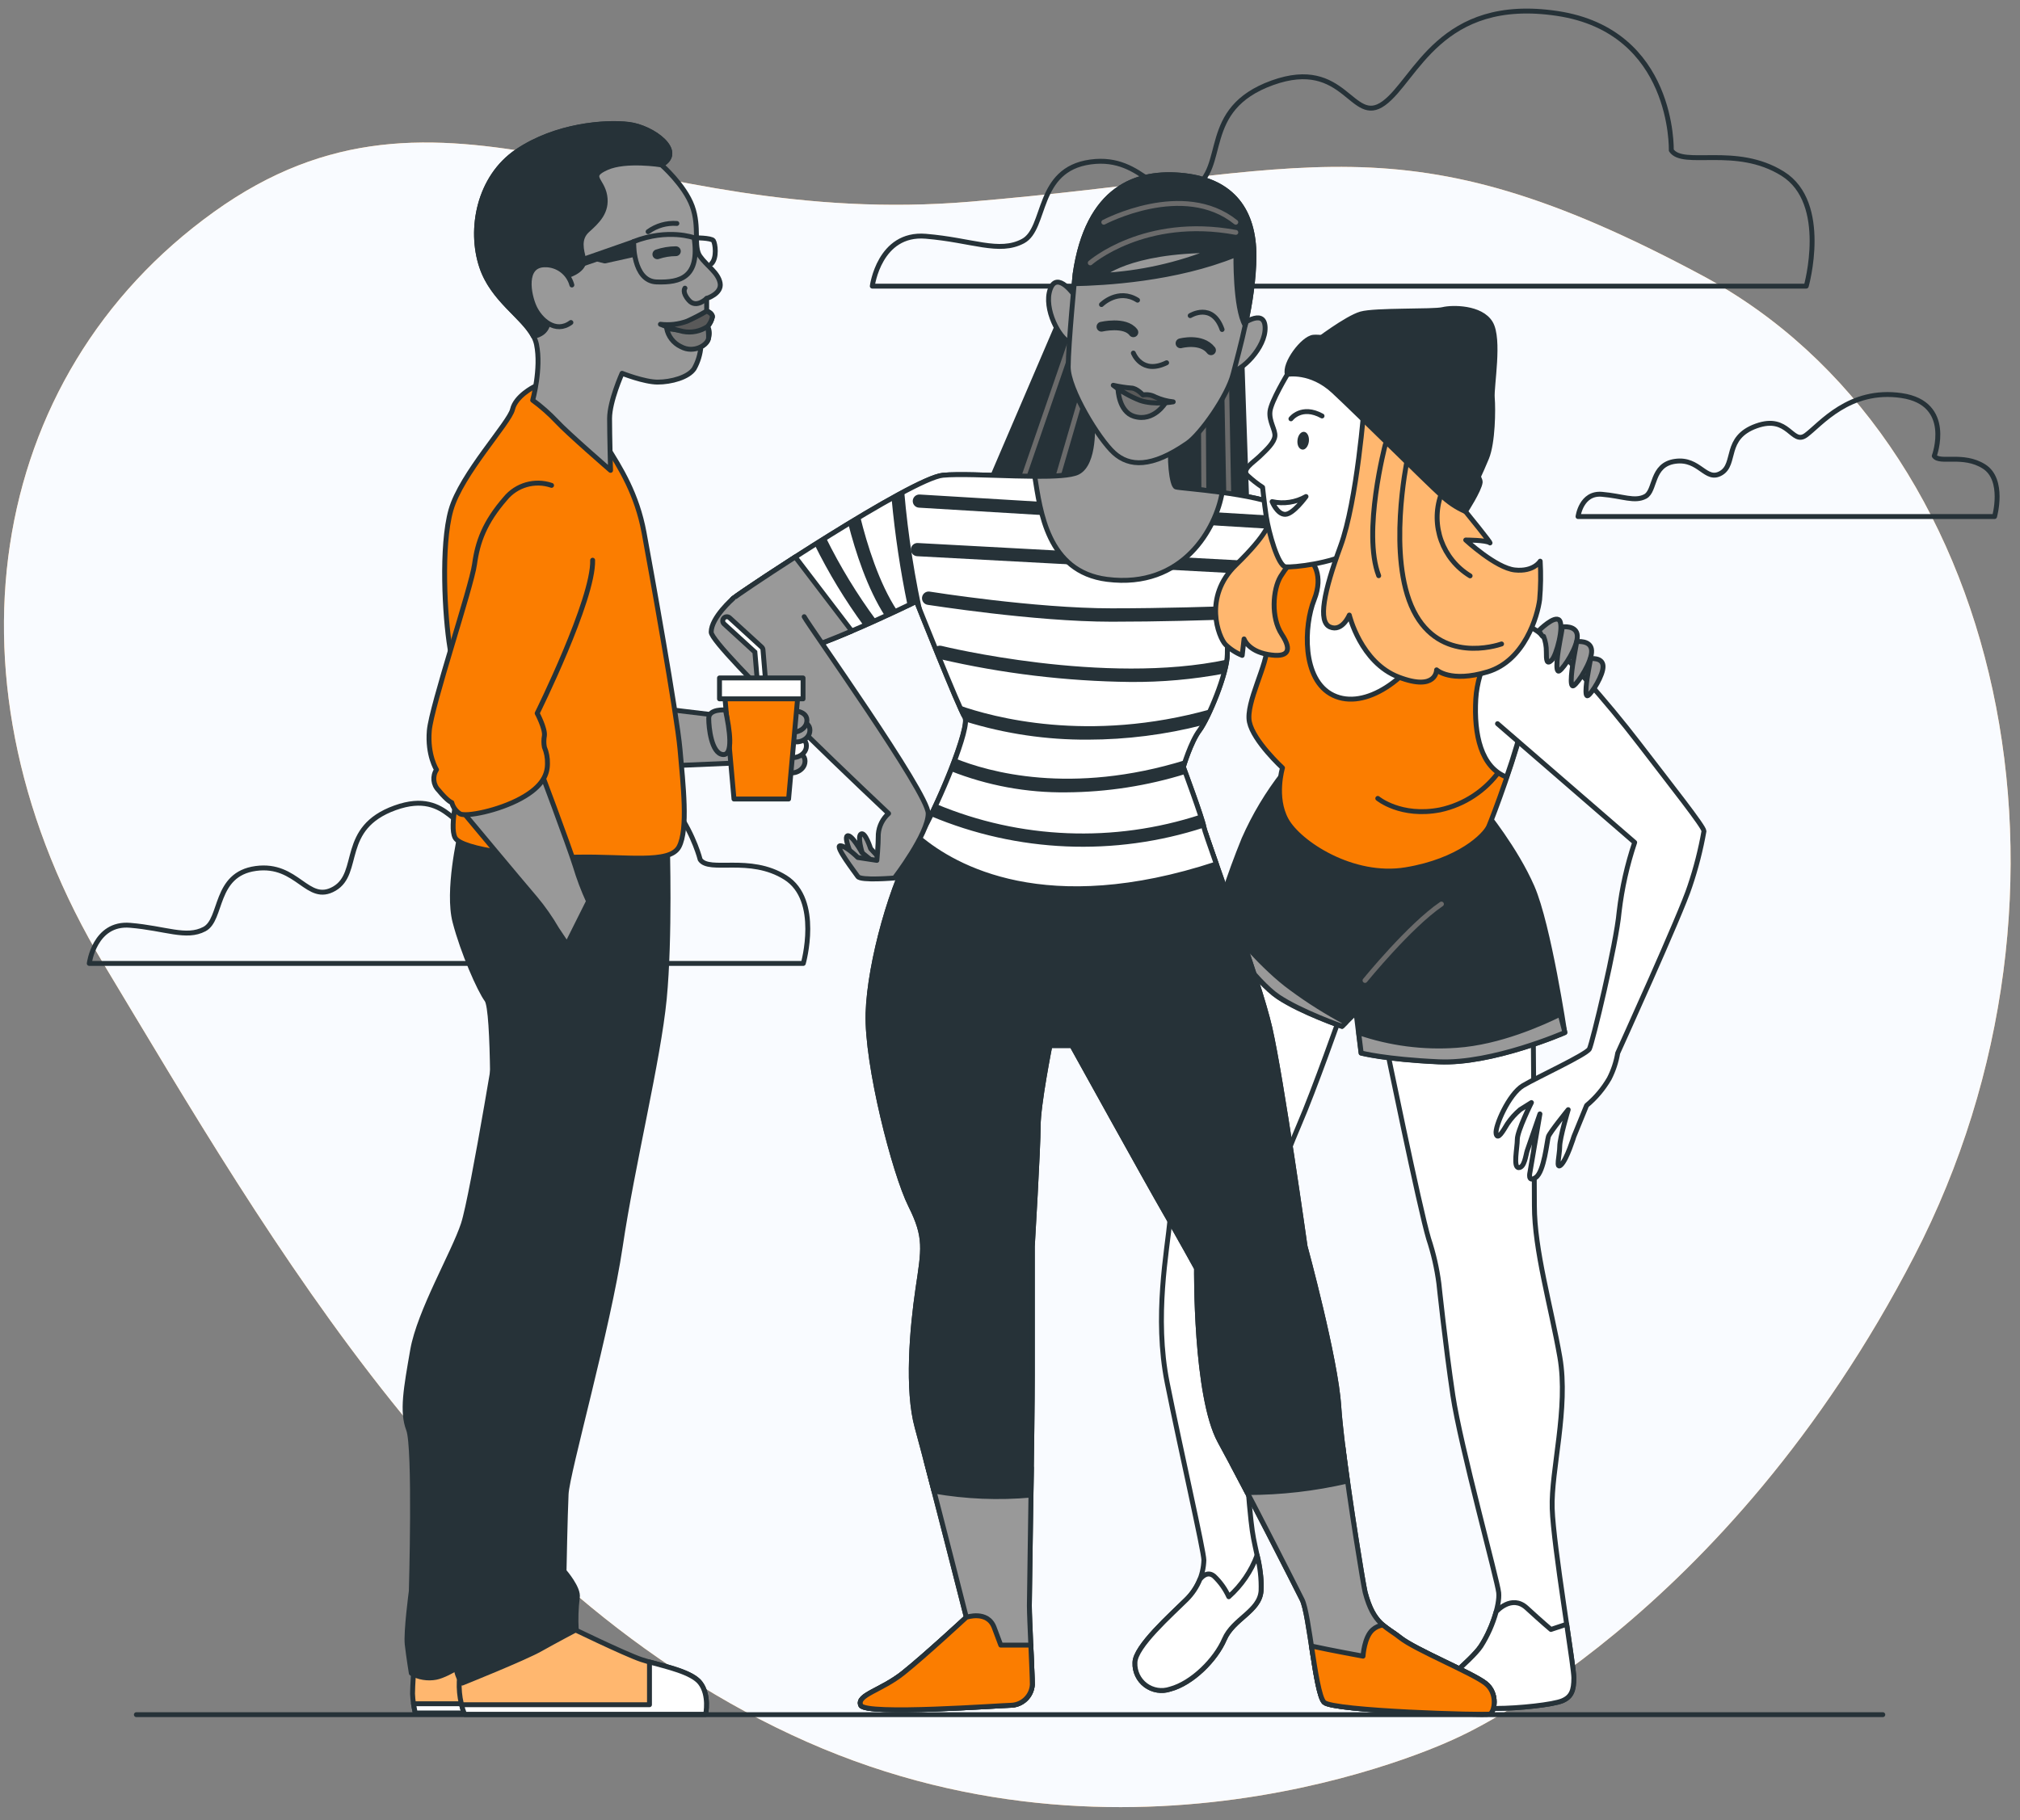 <?xml version="1.0" encoding="UTF-8"?>
<svg width="223px" height="201px" viewBox="0 0 223 201" version="1.1" xmlns="http://www.w3.org/2000/svg" xmlns:xlink="http://www.w3.org/1999/xlink">
    <rect x="0" y="0" width="223" height="201" fill="#808080" stroke="none"/>
    <title>Ethnic friendship-bro</title>
    <g id="Page-1" stroke="none" stroke-width="1" fill="none" fill-rule="evenodd">
        <g id="shopping-on-splitchek-copy" transform="translate(-150, -3933)">
            <g id="definitions" transform="translate(150, 3790)">
                <g id="Ethnic-friendship-bro" transform="translate(0, 144)">
                    <g id="freepik--background-simple--inject-4" transform="translate(0, 14.569)" fill-rule="nonzero">
                        <path d="M160.823,176.33 C160.823,176.33 126.314,193.24 89.08,176.767 C51.847,160.294 29.978,121.686 11.442,90.877 C-7.095,60.068 -1.671,25.982 23.612,7.833 C48.894,-10.315 69.427,9.878 107.185,6.697 C144.943,3.516 154.52,-3.055 187.941,14.865 C221.363,32.785 232.159,82.854 211.325,123.133 C190.491,163.412 160.823,176.33 160.823,176.33 Z" id="Path" fill="#FFB76F"></path>
                        <path d="M160.823,176.33 C160.823,176.33 126.314,193.24 89.08,176.767 C51.847,160.294 29.978,121.686 11.442,90.877 C-7.095,60.068 -1.671,25.982 23.612,7.833 C48.894,-10.315 69.427,9.878 107.185,6.697 C144.943,3.516 154.52,-3.055 187.941,14.865 C221.363,32.785 232.159,82.854 211.325,123.133 C190.491,163.412 160.823,176.33 160.823,176.33 Z" id="Path" fill="#F9FBFF"></path>
                    </g>
                    <g id="freepik--Clouds--inject-4" transform="translate(9.713, 0)" stroke="#263238" stroke-linecap="round" stroke-linejoin="round" stroke-width="0.541">
                        <path d="M174.79,15.594 C174.79,15.594 175.159,2.428 162.203,0.486 C149.246,-1.457 146.614,7.819 143.049,10.407 C139.485,12.996 138.839,5.225 130.743,8.144 C122.648,11.063 125.887,17.536 122.002,19.799 C118.117,22.062 116.728,16.055 110.667,16.886 C104.606,17.716 105.859,24.224 103.217,25.627 C100.575,27.031 97.623,25.515 92.485,25.088 C87.347,24.661 86.584,30.595 86.584,30.595 L189.69,30.595 C189.69,30.595 192.278,21.421 187.096,18.182 C181.915,14.943 176.087,17.536 174.79,15.594 Z" id="Path"></path>
                        <path d="M67.581,93.912 C67.581,93.912 65.104,83.758 55.197,82.257 C45.29,80.756 46.033,87.954 43.309,89.935 C40.585,91.916 40.094,85.972 33.902,88.201 C27.71,90.43 30.187,95.398 27.196,97.127 C24.204,98.856 23.165,94.267 18.527,94.898 C13.889,95.53 14.87,100.527 12.855,101.59 C10.839,102.654 8.576,101.503 4.648,101.173 C0.719,100.842 0.141,105.383 0.141,105.383 L78.969,105.383 C78.969,105.383 80.951,98.371 76.988,95.894 C73.025,93.417 68.572,95.398 67.581,93.912 Z" id="Path"></path>
                        <path d="M203.822,49.35 C203.822,49.35 205.983,43.523 200.204,42.678 C194.425,41.833 191.253,45.883 189.665,47.048 C188.077,48.214 187.786,44.737 184.173,46.038 C180.56,47.34 182.007,50.229 180.288,51.24 C178.569,52.25 177.937,49.569 175.232,49.938 C172.527,50.307 173.091,53.211 171.91,53.823 C170.73,54.435 169.419,53.775 167.127,53.58 C164.835,53.386 164.495,56.038 164.495,56.038 L210.48,56.038 C210.48,56.038 211.621,51.963 209.309,50.506 C206.998,49.049 204.4,50.22 203.822,49.35 Z" id="Path"></path>
                    </g>
                    <g id="freepik--characters-2--inject-4" transform="translate(78.187, 17.969)">
                        <path d="M74.754,96.039 C74.754,96.039 78.552,114.591 79.533,117.825 C80.063,119.426 80.44,121.073 80.659,122.745 C80.659,122.745 81.364,129.49 82.204,135.114 C83.044,140.737 87.123,155.511 87.264,156.899 C87.405,158.288 86.424,161.115 85.297,162.805 C84.171,164.495 79.814,167.724 79.814,168.705 C79.814,169.686 84.452,169.677 86.982,169.677 C89.513,169.677 93.296,169.254 94.291,168.832 C95.287,168.409 95.559,167.71 95.559,166.301 C95.559,164.893 93.31,151.825 93.169,147.609 C93.029,143.394 94.995,136.503 94.014,130.884 C93.033,125.265 91.203,119.078 91.203,114.159 C91.203,109.239 91.062,92.931 91.062,92.931 C91.062,92.931 78.974,96.744 74.754,96.039 Z" id="Path" stroke="#263238" stroke-width="0.541" fill="#FFFFFF" fill-rule="nonzero" stroke-linecap="round" stroke-linejoin="round"></path>
                        <path d="M90.358,158.585 C88.672,157.04 86.982,159.007 86.982,159.007 L86.982,159.007 C86.61,160.349 86.043,161.629 85.297,162.805 C84.175,164.49 79.814,167.724 79.814,168.705 C79.814,169.686 84.452,169.677 86.982,169.677 C89.513,169.677 93.296,169.254 94.291,168.832 C95.287,168.409 95.559,167.71 95.559,166.301 C95.559,165.743 95.204,163.339 94.767,160.381 L93.029,160.959 C93.029,160.959 92.043,160.134 90.358,158.585 Z" id="Path" stroke="#263238" stroke-width="0.541" fill="#FFFFFF" fill-rule="nonzero" stroke-linecap="round" stroke-linejoin="round"></path>
                        <path d="M56.819,83.369 C56.819,83.369 54.717,91.46 52.774,98.424 C50.832,105.388 51.317,112.022 50.992,115.581 C50.666,119.141 49.21,126.426 50.666,133.71 C52.123,140.995 54.717,152.33 54.717,153.301 C54.667,154.956 53.97,156.526 52.774,157.672 C51.152,159.289 47.107,162.848 47.107,164.631 C47.065,165.601 47.504,166.529 48.281,167.112 C49.058,167.694 50.072,167.856 50.992,167.545 C53.42,166.899 56.008,164.305 56.98,162.042 C57.951,159.779 60.865,158.963 61.03,156.7 C61.195,154.437 60.379,152.33 60.059,150.062 C59.738,147.794 58.762,138.246 60.059,132.093 C61.355,125.94 60.705,117.038 60.705,117.038 C60.705,117.038 63.618,108.943 65.236,105.223 C66.853,101.503 69.932,92.757 69.932,92.757 L56.819,83.369 Z" id="Path" stroke="#263238" stroke-width="0.541" fill="#FFFFFF" fill-rule="nonzero" stroke-linecap="round" stroke-linejoin="round"></path>
                        <path d="M61.03,156.7 C61.075,155.375 60.927,154.05 60.593,152.767 C59.941,154.526 58.867,156.099 57.465,157.346 C57.077,156.493 56.528,155.723 55.848,155.078 C55.178,154.52 54.581,155.044 54.28,155.423 C53.935,156.267 53.423,157.031 52.774,157.672 C51.152,159.289 47.107,162.848 47.107,164.631 C47.065,165.601 47.504,166.529 48.281,167.112 C49.058,167.694 50.072,167.856 50.992,167.545 C53.42,166.899 56.008,164.305 56.98,162.042 C57.951,159.779 60.865,158.963 61.03,156.7 Z" id="Path" stroke="#263238" stroke-width="0.541" fill="#FFFFFF" fill-rule="nonzero" stroke-linecap="round" stroke-linejoin="round"></path>
                        <path d="M63.512,66.382 C61.757,68.627 60.289,71.082 59.141,73.69 C57.592,77.483 55.766,82.825 56.188,83.403 C56.611,83.981 60.403,89.449 62.934,91.135 C65.464,92.82 69.961,94.369 69.961,94.369 L71.51,92.82 L72.068,97.317 C72.068,97.317 74.739,98.021 80.645,98.288 C86.55,98.555 94.558,95.054 94.558,95.054 C94.558,95.054 92.791,83.214 90.96,78.998 C89.129,74.783 85.705,70.597 85.705,70.597 C85.705,70.597 73.899,71.864 68.839,70.038 C63.779,68.213 63.512,66.382 63.512,66.382 Z" id="Path" stroke="#263238" stroke-width="0.541" fill="#263238" fill-rule="nonzero" stroke-linecap="round" stroke-linejoin="round"></path>
                        <path d="M94.048,93.024 C92.082,93.995 87.356,96.137 82.626,96.462 C78.961,96.727 75.281,96.248 71.806,95.054 L72.083,97.302 C72.083,97.302 74.754,98.006 80.659,98.273 C86.565,98.541 94.573,95.039 94.573,95.039 C94.573,95.039 94.374,94.272 94.048,93.024 Z" id="Path" stroke="#263238" stroke-width="0.541" fill="#999999" fill-rule="nonzero" stroke-linecap="round" stroke-linejoin="round"></path>
                        <path d="M69.975,94.354 L70.393,93.937 C68.288,92.822 66.271,91.551 64.357,90.134 C61.307,87.929 57.868,83.821 56.324,81.912 C56.144,82.689 56.081,83.228 56.203,83.369 C56.625,83.933 60.418,89.415 62.948,91.101 C65.478,92.786 69.975,94.354 69.975,94.354 Z" id="Path" stroke="#263238" stroke-width="0.541" fill="#999999" fill-rule="nonzero" stroke-linecap="round" stroke-linejoin="round"></path>
                        <path d="M72.506,89.294 C72.506,89.294 77.425,83.248 80.941,80.858" id="Path" stroke="#6B6B6B" stroke-width="0.541" stroke-linecap="round" stroke-linejoin="round"></path>
                        <path d="M42.411,27.681 C42.411,27.681 42.736,32.212 40.793,33.184 C38.851,34.155 29.298,33.184 25.899,33.509 C22.5,33.834 3.725,46.296 2.754,47.107 C1.782,47.918 3.399,52.609 5.988,53.58 C8.576,54.552 22.985,47.432 22.985,47.432 C22.985,47.432 27.681,59.248 28.327,60.219 C28.973,61.19 25.253,70.417 22.825,74.302 C20.397,78.187 17.808,87.254 17.643,92.917 C17.478,98.579 20.557,110.565 22.339,114.125 C24.122,117.684 23.796,118.981 23.15,123.352 C22.504,127.722 21.922,134.521 23.068,138.649 C24.282,143.02 28.492,159.614 28.492,159.614 C28.492,159.614 23.956,163.82 21.528,165.762 C19.1,167.705 16.351,168.19 16.837,169.327 C17.323,170.463 32.538,169.327 33.509,169.327 C34.728,169.249 35.699,168.278 35.777,167.059 C35.777,165.762 35.451,159.774 35.451,158.318 C35.451,156.861 35.777,138.567 35.777,132.904 L35.777,118.656 C35.777,118.656 36.423,107.811 36.423,105.383 C36.423,102.955 37.719,96.481 37.719,96.481 L40.148,96.481 C40.148,96.481 48.564,111.696 50.346,114.77 C52.128,117.845 53.906,121.084 53.906,121.084 C53.906,121.084 53.745,135.167 56.494,140.189 C59.243,145.21 64.75,156.05 65.561,157.672 C66.372,159.294 67.018,168.03 67.989,169.002 C68.96,169.973 85.797,170.458 86.283,170.298 C86.769,170.138 87.254,168.03 85.797,166.899 C84.34,165.767 78.027,163.174 76.405,161.877 C74.783,160.581 73.462,160.42 72.52,156.861 C72.297,156.016 69.932,141.48 69.606,136.304 C69.281,131.127 65.886,118.656 65.886,118.656 C65.886,118.656 63.293,100.201 62.001,94.539 C60.709,88.876 54.877,73.331 54.717,72.36 C54.556,71.389 52.449,65.721 52.449,65.721 C52.449,65.721 53.26,62.972 54.231,61.676 C55.202,60.379 57.305,55.363 57.305,53.26 C57.286,52.118 57.396,50.978 57.63,49.86 C57.63,49.86 58.762,47.753 60.059,46.781 C61.355,45.81 67.343,40.793 67.343,40.793 C67.343,40.793 66.858,38.691 63.618,37.069 C60.379,35.447 52.123,34.966 51.638,34.806 C51.152,34.645 50.832,31.406 51.152,29.784 C51.473,28.162 42.411,27.681 42.411,27.681 Z" id="Path" stroke="#263238" stroke-width="0.541" fill="#FFFFFF" fill-rule="nonzero" stroke-linecap="round" stroke-linejoin="round"></path>
                        <path d="M85.797,166.899 C84.34,165.762 78.027,163.174 76.405,161.877 C74.783,160.581 73.462,160.42 72.52,156.861 C72.345,156.2 70.854,147.109 70.058,140.723 C66.068,141.748 61.998,142.435 57.893,142.777 C60.807,148.241 64.871,156.288 65.561,157.667 C66.372,159.284 67.018,168.025 67.989,168.997 C68.96,169.968 85.797,170.454 86.283,170.293 C86.769,170.133 87.254,168.03 85.797,166.899 Z" id="Path" stroke="#263238" stroke-width="0.541" fill="#999999" fill-rule="nonzero" stroke-linecap="round" stroke-linejoin="round"></path>
                        <path d="M24.029,142.248 C25.724,148.702 28.492,159.614 28.492,159.614 C28.492,159.614 23.956,163.82 21.528,165.762 C19.1,167.705 16.351,168.19 16.837,169.327 C17.323,170.463 32.538,169.327 33.509,169.327 C34.728,169.249 35.699,168.278 35.777,167.059 C35.777,165.762 35.451,159.774 35.451,158.318 C35.451,157.409 35.578,149.955 35.67,143.098 C30.916,142.874 26.827,142.525 24.029,142.248 Z" id="Path" stroke="#263238" stroke-width="0.541" fill="#999999" fill-rule="nonzero" stroke-linecap="round" stroke-linejoin="round"></path>
                        <path d="M69.606,136.304 C69.286,131.122 65.886,118.656 65.886,118.656 C65.886,118.656 63.293,100.201 62.001,94.539 C60.836,89.449 56.018,76.4 54.93,73.088 C49.103,74.152 36.588,75.516 24.733,70.738 C24.161,71.959 23.524,73.149 22.825,74.302 C20.397,78.187 17.808,87.254 17.643,92.917 C17.478,98.579 20.557,110.565 22.339,114.125 C24.122,117.684 23.796,118.981 23.15,123.352 C22.504,127.722 21.922,134.521 23.068,138.649 C23.456,140.053 24.156,142.714 24.923,145.681 C28.458,146.297 32.058,146.446 35.631,146.123 C35.704,140.966 35.777,135.551 35.777,132.904 L35.777,118.656 C35.777,118.656 36.423,107.811 36.423,105.383 C36.423,102.955 37.719,96.481 37.719,96.481 L40.148,96.481 C40.148,96.481 48.564,111.696 50.346,114.77 C52.128,117.845 53.906,121.084 53.906,121.084 C53.906,121.084 53.745,135.167 56.494,140.189 C57.315,141.684 58.383,143.705 59.5,145.842 C63.219,145.841 66.926,145.416 70.548,144.574 C70.102,141.32 69.728,138.188 69.606,136.304 Z" id="Path" stroke="#263238" stroke-width="0.541" fill="#263238" fill-rule="nonzero" stroke-linecap="round" stroke-linejoin="round"></path>
                        <path d="M31.566,160.746 C30.838,158.803 28.492,159.614 28.492,159.614 C28.492,159.614 23.956,163.82 21.528,165.762 C19.1,167.705 16.351,168.19 16.837,169.327 C17.323,170.463 32.538,169.327 33.509,169.327 C34.728,169.249 35.699,168.278 35.777,167.059 C35.777,166.403 35.694,164.548 35.612,162.688 L32.295,162.688 L31.566,160.746 Z" id="Path" stroke="#263238" stroke-width="0.541" fill="#FB7D00" fill-rule="nonzero" stroke-linecap="round" stroke-linejoin="round"></path>
                        <path d="M85.797,166.899 C84.34,165.762 78.027,163.174 76.405,161.877 C75.711,161.324 75.07,160.974 74.492,160.474 C74.065,160.524 73.665,160.706 73.346,160.993 C72.408,161.814 72.287,163.907 72.287,163.907 C72.287,163.907 68.815,163.276 66.595,162.79 C67.018,165.568 67.455,168.467 67.989,169.002 C68.96,169.973 85.797,170.458 86.283,170.298 C86.769,170.138 87.254,168.03 85.797,166.899 Z" id="Path" stroke="#263238" stroke-width="0.541" fill="#FB7D00" fill-rule="nonzero" stroke-linecap="round" stroke-linejoin="round"></path>
                        <path d="M62.385,40.24 C62.385,40.24 59.155,44.878 59.437,46.844 C59.719,48.811 61.545,50.361 61.686,52.327 C61.826,54.294 59.296,58.641 59.743,60.758 C60.19,62.875 63.395,65.818 63.395,65.818 C63.395,65.818 62.424,69.053 63.817,71.583 C65.211,74.113 71.126,78.047 77.027,77.066 C82.927,76.085 85.744,73.268 86.166,72.287 C86.589,71.306 89.26,64.274 90.241,59.777 C91.222,55.28 90.382,51.341 87.711,48.811 C85.04,46.281 77.872,43.052 73.516,41.221 C69.159,39.39 62.807,38.851 62.385,40.24 Z" id="Path" stroke="#263238" stroke-width="0.541" fill="#FB7D00" fill-rule="nonzero" stroke-linecap="round" stroke-linejoin="round"></path>
                        <path d="M73.914,69.193 C73.914,69.193 76.444,71.301 80.8,70.456 C83.473,69.882 85.831,68.321 87.405,66.085" id="Path" stroke="#263238" stroke-width="0.541" stroke-linecap="round" stroke-linejoin="round"></path>
                        <path d="M84.734,58.228 C84.515,62.171 85.321,65.77 88.133,66.838 C88.947,64.522 89.639,62.165 90.207,59.777 C91.11,55.649 90.469,52.007 88.294,49.467 C87.045,51.235 84.933,54.697 84.734,58.228 Z" id="Path" stroke="#263238" stroke-width="0.541" fill="#FFFFFF" fill-rule="nonzero" stroke-linecap="round" stroke-linejoin="round"></path>
                        <path d="M79.814,51.341 C80.847,49.43 81.724,47.439 82.437,45.388 C79.455,43.8 76.007,42.275 73.491,41.221 C70.686,40.077 67.687,39.479 64.658,39.458 C64.724,39.591 64.811,39.712 64.915,39.817 C66.042,40.939 66.605,43.052 66.605,43.052 C66.605,43.052 68.009,44.455 66.887,47.267 C65.765,50.079 65.478,56.12 68.994,57.805 C72.51,59.49 77.425,55.979 79.814,51.341 Z" id="Path" stroke="#263238" stroke-width="0.541" fill="#FFFFFF" fill-rule="nonzero" stroke-linecap="round" stroke-linejoin="round"></path>
                        <path d="M87.133,60.943 L102.275,74.055 C101.439,76.538 100.865,79.101 100.561,81.703 C100.245,85.297 97.594,96.224 97.278,96.85 C96.962,97.477 91.504,99.973 89.94,100.91 C88.376,101.848 86.817,105.437 86.978,106.218 C87.138,107 87.755,105.903 88.226,105.126 C88.619,104.542 89.091,104.016 89.629,103.562 L90.877,102.78 C90.877,102.78 89.318,105.903 89.318,106.84 C89.318,107.777 88.833,109.963 89.474,109.963 C90.115,109.963 90.256,108.559 90.411,108.088 C90.566,107.617 91.814,104.033 91.814,104.033 L90.722,110.434 C90.722,110.434 90.411,111.682 91.348,111.055 C92.286,110.429 92.596,106.995 92.752,106.529 C92.907,106.063 94.937,103.562 94.937,103.562 C94.937,103.562 94,106.685 94,107.622 C94,108.559 93.514,110.273 94.155,109.652 C94.796,109.03 95.564,106.529 95.564,106.529 L96.967,103.096 C97.968,102.261 98.815,101.257 99.468,100.129 C99.921,99.244 100.235,98.296 100.4,97.317 C100.4,97.317 107.428,81.859 108.365,78.897 C109.039,76.909 109.56,74.873 109.924,72.807 C109.924,72.321 106.335,67.809 102.746,63.123 C99.157,58.437 94.315,52.978 91.814,50.948 C89.313,48.918 86.662,50.322 86.662,51.259" id="Path" stroke="#263238" stroke-width="0.541" fill="#FFFFFF" fill-rule="nonzero" stroke-linecap="round" stroke-linejoin="round"></path>
                        <path d="M91.703,50.657 C91.703,50.657 93.456,48.894 93.971,49.535 C94.485,50.176 93.65,53.42 93.106,53.935 C92.562,54.45 92.519,53.969 92.523,52.993 C92.531,52.413 92.427,51.838 92.218,51.298 C92.218,51.298 92.188,51.589 91.703,50.657 Z" id="Path" stroke="#263238" stroke-width="0.541" fill="#999999" fill-rule="nonzero" stroke-linecap="round" stroke-linejoin="round"></path>
                        <path d="M94.286,50.254 C94.286,50.254 95.874,50.03 95.942,51.225 C96.01,52.42 94.485,54.78 93.956,55.11 C93.427,55.44 93.801,52.944 94.024,51.798 C94.247,50.652 94.286,50.254 94.286,50.254 Z" id="Path" stroke="#263238" stroke-width="0.541" fill="#999999" fill-rule="nonzero" stroke-linecap="round" stroke-linejoin="round"></path>
                        <path d="M95.87,51.885 C95.87,51.885 97.453,51.667 97.521,52.857 C97.589,54.046 96.064,56.412 95.539,56.742 C95.015,57.072 95.384,54.576 95.602,53.425 C95.821,52.274 95.87,51.885 95.87,51.885 Z" id="Path" stroke="#263238" stroke-width="0.541" fill="#999999" fill-rule="nonzero" stroke-linecap="round" stroke-linejoin="round"></path>
                        <path d="M97.394,53.765 C97.394,53.765 98.73,53.58 98.783,54.571 C98.837,55.562 97.56,57.558 97.122,57.839 C96.685,58.121 96.986,56.018 97.176,55.057 C97.365,54.095 97.394,53.765 97.394,53.765 Z" id="Path" stroke="#263238" stroke-width="0.541" fill="#999999" fill-rule="nonzero" stroke-linecap="round" stroke-linejoin="round"></path>
                        <path d="M39.982,13.598 L30.809,34.995 C30.809,34.995 38.254,41.91 47.029,41.91 C55.804,41.91 59.529,38.851 59.529,38.851 L58.864,19.304 L39.982,13.598 Z" id="Path" stroke="#263238" stroke-width="0.541" fill="#263238" fill-rule="nonzero" stroke-linecap="round" stroke-linejoin="round"></path>
                        <line x1="41.58" y1="14.117" x2="33.465" y2="37.656" id="Path" stroke="#6B6B6B" stroke-width="0.541" stroke-linecap="round" stroke-linejoin="round"></line>
                        <line x1="44.106" y1="14.783" x2="37.059" y2="38.982" id="Path" stroke="#6B6B6B" stroke-width="0.541" stroke-linecap="round" stroke-linejoin="round"></line>
                        <line x1="57.135" y1="18.503" x2="57.538" y2="39.783" id="Path" stroke="#6B6B6B" stroke-width="0.541" stroke-linecap="round" stroke-linejoin="round"></line>
                        <line x1="54.61" y1="17.842" x2="54.746" y2="40.847" id="Path" stroke="#6B6B6B" stroke-width="0.541" stroke-linecap="round" stroke-linejoin="round"></line>
                        <path d="M56.091,76.434 C55.309,74.225 54.765,72.646 54.717,72.36 C54.552,71.389 52.449,65.721 52.449,65.721 C52.449,65.721 53.26,62.972 54.231,61.676 C55.202,60.379 57.305,55.363 57.305,53.26 C57.286,52.118 57.396,50.978 57.63,49.86 C57.63,49.86 58.762,47.753 60.059,46.781 C61.355,45.81 67.343,40.793 67.343,40.793 C67.343,40.793 66.858,38.691 63.618,37.069 C60.379,35.447 52.123,34.966 51.638,34.806 C51.152,34.645 50.832,31.406 51.152,29.784 C51.473,28.162 42.411,27.681 42.411,27.681 C42.411,27.681 42.736,32.212 40.793,33.184 C38.851,34.155 29.298,33.184 25.899,33.509 C22.5,33.834 3.725,46.296 2.754,47.107 C1.782,47.918 3.399,52.609 5.988,53.58 C8.576,54.552 22.985,47.432 22.985,47.432 C22.985,47.432 27.681,59.248 28.327,60.219 C28.973,61.19 25.685,69.344 23.272,73.55 C27.167,76.837 37.287,82.621 56.091,76.434 Z" id="Path" stroke="#263238" stroke-width="0.541" fill="#FFFFFF" fill-rule="nonzero" stroke-linecap="round" stroke-linejoin="round"></path>
                        <path d="M16.774,38.079 C16.337,38.336 15.9,38.603 15.458,38.87 C16.24,41.925 17.551,46.014 19.523,49.069 L20.848,48.452 C18.857,45.446 17.527,41.133 16.774,38.079 Z" id="Path" fill="#263238" fill-rule="nonzero"></path>
                        <path d="M17.172,50.132 L18.542,49.52 C16.421,46.65 14.562,43.597 12.986,40.395 C12.568,40.657 12.151,40.915 11.743,41.177 C13.29,44.314 15.107,47.31 17.172,50.132 L17.172,50.132 Z" id="Path" fill="#263238" fill-rule="nonzero"></path>
                        <path d="M23.893,49.7 C22.809,44.961 22.055,40.153 21.635,35.311 C21.188,35.544 20.722,35.796 20.241,36.068 C20.609,40.043 21.199,43.994 22.009,47.903 L22.98,47.418 L23.893,49.7 Z" id="Path" fill="#263238" fill-rule="nonzero"></path>
                        <path d="M27.259,64.779 C27.099,65.226 26.919,65.687 26.734,66.158 C30.814,67.777 35.171,68.581 39.56,68.523 C44.025,68.494 48.462,67.805 52.726,66.479 L52.449,65.721 C52.449,65.721 52.541,65.415 52.696,64.959 C40.031,68.883 30.891,66.255 27.259,64.779 Z" id="Path" fill="#263238" fill-rule="nonzero"></path>
                        <path d="M25.739,52.347 C25.484,52.285 25.215,52.365 25.035,52.556 C25.205,52.964 25.375,53.381 25.544,53.799 C32.448,55.403 39.505,56.253 46.592,56.334 C50.057,56.361 53.516,56.054 56.921,55.416 C57.07,54.908 57.182,54.391 57.257,53.867 C43.736,56.751 25.933,52.395 25.739,52.347 Z" id="Path" fill="#263238" fill-rule="nonzero"></path>
                        <path d="M22.577,36.321 C22.555,36.721 22.861,37.065 23.262,37.088 L66.809,39.71 C66.408,39.121 65.916,38.598 65.352,38.161 L23.349,35.636 C22.948,35.614 22.603,35.919 22.577,36.321 L22.577,36.321 Z" id="Path" fill="#263238" fill-rule="nonzero"></path>
                        <path d="M27.706,58.922 C27.887,59.366 28.095,59.799 28.327,60.219 C28.397,60.371 28.422,60.539 28.4,60.705 C32.777,62.058 37.334,62.732 41.915,62.705 C46.192,62.696 50.452,62.155 54.595,61.093 C54.916,60.525 55.208,59.942 55.469,59.345 C41.959,63.133 31.387,60.219 27.706,58.922 Z" id="Path" fill="#263238" fill-rule="nonzero"></path>
                        <path d="M23.136,40.993 C22.733,40.971 22.39,41.28 22.368,41.682 C22.347,42.084 22.656,42.428 23.058,42.449 L62.788,44.581 L64.444,43.222 L23.136,40.993 Z" id="Path" fill="#263238" fill-rule="nonzero"></path>
                        <path d="M54.722,72.404 C54.722,72.404 54.722,72.37 54.722,72.36 C54.616,71.898 54.483,71.442 54.323,70.995 C44.785,74.116 34.442,73.701 25.185,69.825 C24.981,70.276 24.772,70.714 24.563,71.141 C34.145,75.176 44.86,75.624 54.746,72.404 L54.722,72.404 Z" id="Path" fill="#263238" fill-rule="nonzero"></path>
                        <path d="M44.533,48.204 C36.034,48.204 24.563,46.378 24.452,46.359 C24.049,46.294 23.671,46.568 23.607,46.971 C23.542,47.373 23.816,47.751 24.219,47.816 C24.335,47.816 35.918,49.681 44.533,49.681 C49.729,49.681 54.731,49.53 57.902,49.414 C58.217,48.891 58.566,48.389 58.947,47.913 C55.96,48.015 50.361,48.204 44.533,48.204 Z" id="Path" fill="#263238" fill-rule="nonzero"></path>
                        <path d="M9.606,42.532 C5.983,44.858 3.118,46.806 2.754,47.107 C1.782,47.918 3.399,52.609 5.988,53.58 C7.328,54.066 11.816,52.429 15.841,50.705 L9.606,42.532 Z" id="Path" stroke="#263238" stroke-width="0.541" fill="#999999" fill-rule="nonzero" stroke-linecap="round" stroke-linejoin="round"></path>
                        <path d="M16.997,75.201 C16.997,75.201 16.419,73.346 16.881,73.113 C17.342,72.879 17.925,74.735 17.925,74.735 L19.314,76.24 C19.314,76.24 19.897,77.284 18.619,77.284 C17.342,77.284 16.997,75.201 16.997,75.201 Z" id="Path" stroke="#263238" stroke-width="0.541" fill="#999999" fill-rule="nonzero" stroke-linecap="round" stroke-linejoin="round"></path>
                        <path d="M16.162,76.245 C16.162,76.245 14.89,73.584 15.351,73.331 C15.812,73.079 16.973,75.186 16.973,75.186 L18.828,76.692 L16.162,76.245 Z" id="Path" stroke="#263238" stroke-width="0.541" fill="#999999" fill-rule="nonzero" stroke-linecap="round" stroke-linejoin="round"></path>
                        <path d="M2.754,47.107 C2.754,47.107 0.325,49.21 0.325,50.832 C0.325,52.454 19.911,70.859 19.911,70.859 C19.255,71.439 18.848,72.25 18.775,73.122 C18.775,74.419 18.614,76.036 18.614,76.036 L16.512,75.716 C16.512,75.716 15.215,74.419 14.569,74.419 C13.923,74.419 16.186,77.333 16.512,77.818 C16.837,78.304 20.557,77.979 20.557,77.979 C20.557,77.979 24.282,73.122 24.282,70.859 C24.282,68.596 11.077,50.098 10.592,49.127" id="Path" stroke="#263238" stroke-width="0.541" fill="#999999" fill-rule="nonzero" stroke-linecap="round" stroke-linejoin="round"></path>
                        <path d="M56.732,35.408 C54.148,35.053 51.876,34.888 51.638,34.806 C51.152,34.64 50.832,31.406 51.152,29.784 C51.473,28.162 42.411,27.681 42.411,27.681 C42.411,27.681 42.736,32.212 40.793,33.184 C40.055,33.553 38.22,33.64 36.044,33.63 C36.661,37.418 37.404,44.164 44.033,45.004 C52.449,46.072 56.086,39.278 56.732,35.408 Z" id="Path" stroke="#263238" stroke-width="0.541" fill="#999999" fill-rule="nonzero" stroke-linecap="round" stroke-linejoin="round"></path>
                        <path d="M40.502,13.739 C40.502,13.739 38.516,10.825 37.749,12.976 C36.981,15.128 38.822,18.488 39.89,18.804 C40.959,19.12 40.502,13.739 40.502,13.739 Z" id="Path" stroke="#263238" stroke-width="0.541" fill="#999999" fill-rule="nonzero" stroke-linecap="round" stroke-linejoin="round"></path>
                        <path d="M58.616,17.07 C58.616,17.07 61.389,14.894 61.477,17.167 C61.564,19.44 58.791,22.101 57.679,22.067 C56.567,22.033 58.616,17.07 58.616,17.07 Z" id="Path" stroke="#263238" stroke-width="0.541" fill="#999999" fill-rule="nonzero" stroke-linecap="round" stroke-linejoin="round"></path>
                        <path d="M40.502,11.291 C40.502,11.291 39.74,19.1 39.74,21.548 C39.74,23.995 43.105,29.507 44.79,31.037 C46.475,32.567 48.923,32.722 52.9,29.964 C54.323,28.992 57.339,24.763 57.951,22.31 C58.563,19.858 60.248,14.2 60.248,9.3 C60.248,4.4 57.951,1.044 52.594,0.427 C47.238,-0.189 41.881,1.802 40.502,11.291 Z" id="Path" stroke="#263238" stroke-width="0.541" fill="#999999" fill-rule="nonzero" stroke-linecap="round" stroke-linejoin="round"></path>
                        <path d="M52.594,0.427 C47.252,-0.189 41.881,1.802 40.502,11.291 C40.502,11.291 40.463,11.704 40.4,12.359 C43.698,12.296 51.57,11.874 58.257,9.149 C58.257,9.149 58.145,15.011 59.277,16.963 C59.864,14.449 60.19,11.881 60.248,9.3 C60.248,4.405 57.951,1.039 52.594,0.427 Z M43.411,11.446 C43.411,11.446 46.325,8.688 55.809,8.688 C51.86,10.296 47.669,11.229 43.411,11.446 Z" id="Shape" stroke="#263238" stroke-width="0.541" fill="#263238" fill-rule="nonzero" stroke-linecap="round" stroke-linejoin="round"></path>
                        <path d="M42.173,10.058 C42.173,10.058 48.151,4.822 58.242,6.692" id="Path" stroke="#6B6B6B" stroke-width="0.541" stroke-linecap="round" stroke-linejoin="round"></path>
                        <path d="M43.668,5.57 C43.668,5.57 52.449,0.903 58.238,5.57" id="Path" stroke="#6B6B6B" stroke-width="0.541" stroke-linecap="round" stroke-linejoin="round"></path>
                        <path d="M43.411,17.109 C43.411,17.109 46.014,16.497 46.932,17.721" id="Path" stroke="#263238" stroke-width="1.083" stroke-linecap="round" stroke-linejoin="round"></path>
                        <path d="M52.138,18.94 C52.138,18.94 54.43,18.328 55.503,19.707" id="Path" stroke="#263238" stroke-width="1.083" stroke-linecap="round" stroke-linejoin="round"></path>
                        <path d="M43.411,14.661 C43.411,14.661 45.247,12.821 47.393,14.176" id="Path" stroke="#263238" stroke-width="0.541" stroke-linecap="round" stroke-linejoin="round"></path>
                        <path d="M53.206,15.885 C53.206,15.885 55.659,14.355 56.727,17.415" id="Path" stroke="#263238" stroke-width="0.541" stroke-linecap="round" stroke-linejoin="round"></path>
                        <path d="M46.932,20.018 C46.932,20.018 47.85,22.446 50.603,21.086" id="Path" stroke="#263238" stroke-width="0.541" stroke-linecap="round" stroke-linejoin="round"></path>
                        <path d="M45.242,24.029 C45.242,24.029 45.315,26.482 46.995,27.001 C49.205,27.686 50.496,25.476 50.496,25.476 C50.496,25.476 48.593,25.632 45.242,24.029 Z" id="Path" stroke="#263238" stroke-width="0.541" fill="#787878" fill-rule="nonzero" stroke-linecap="round" stroke-linejoin="round"></path>
                        <path d="M44.713,23.573 C45.616,24.271 46.615,24.836 47.68,25.248 C49.205,25.782 51.332,25.404 51.332,25.404 C50.648,25.333 49.981,25.153 49.355,24.869 C48.938,24.639 48.455,24.558 47.986,24.641 C47.986,24.641 47.301,23.879 46.689,23.879 C46.024,23.825 45.363,23.723 44.713,23.573 L44.713,23.573 Z" id="Path" stroke="#263238" stroke-width="0.541" fill="#595959" fill-rule="nonzero" stroke-linecap="round" stroke-linejoin="round"></path>
                        <path d="M61.89,38.739 C61.89,38.739 61.89,39.876 58.242,43.421 C54.595,46.966 56.344,51.409 57.101,52.201 C57.632,52.718 58.259,53.126 58.947,53.401 L59.151,51.584 C59.151,51.584 59.568,52.905 61.788,53.299 C64.007,53.692 64.522,52.905 63.312,51.07 C62.103,49.234 62.317,46.135 63.191,44.679 C63.743,43.787 64.41,42.97 65.172,42.25 L61.89,38.739 Z" id="Path" stroke="#263238" stroke-width="0.541" fill="#FFB76F" fill-rule="nonzero" stroke-linecap="round" stroke-linejoin="round"></path>
                        <path d="M63.934,22.368 C63.934,22.368 62.147,25.331 62.016,26.448 C61.885,27.565 62.633,28.497 62.555,29.196 C62.477,29.896 61.681,30.653 60.884,31.411 C60.088,32.169 58.879,32.868 59.515,33.519 C60.038,34.008 60.601,34.451 61.2,34.844 C61.2,34.844 61.36,36.437 61.603,38.064 C61.865,39.803 62.9,43.523 63.74,43.62 C64.58,43.717 68.878,43.217 70.854,42.027 C72.831,40.837 75.274,39.414 76.439,36.423 C77.605,33.431 78.867,30.051 74.623,25.039 C70.378,20.028 65.483,20.227 63.934,22.368 Z" id="Path" stroke="#263238" stroke-width="0.541" fill="#FFFFFF" fill-rule="nonzero" stroke-linecap="round" stroke-linejoin="round"></path>
                        <path d="M62.249,36.423 C63.524,36.706 64.858,36.506 65.993,35.859 C65.993,35.859 64.575,37.826 63.691,37.826 C62.807,37.826 62.249,36.423 62.249,36.423 Z" id="Path" stroke="#263238" stroke-width="0.541" fill="#FFFFFF" fill-rule="nonzero" stroke-linecap="round" stroke-linejoin="round"></path>
                        <path d="M66.309,29.765 C66.246,30.309 65.915,30.736 65.566,30.673 C65.216,30.61 64.988,30.187 65.051,29.624 C65.114,29.06 65.444,28.677 65.789,28.716 C66.134,28.755 66.367,29.226 66.309,29.765 Z" id="Path" fill="#263238" fill-rule="nonzero"></path>
                        <path d="M64.327,27.278 C64.327,27.278 65.498,25.714 67.761,26.963" id="Path" stroke="#263238" stroke-width="0.541" stroke-linecap="round" stroke-linejoin="round"></path>
                        <path d="M72.433,25.656 C72.433,25.656 71.646,36.316 69.801,41.342 C67.955,46.369 67.29,49.685 68.64,50.263 C69.99,50.841 70.772,48.947 70.772,48.947 C70.772,48.947 72.015,54.182 76.216,55.795 C80.417,57.407 80.407,54.998 80.407,54.998 C80.407,54.998 81.941,56.455 86.04,55.217 C90.139,53.978 91.552,49.049 91.785,47.238 C91.907,45.828 91.927,44.411 91.844,42.998 C91.844,42.998 91.144,44.193 89.046,43.97 C86.948,43.746 83.622,40.662 83.622,40.662 C83.622,40.662 85.89,40.662 86.278,40.968 C86.667,41.274 83.612,37.525 83.612,37.525 C83.612,37.525 74.788,25.923 72.433,25.656 Z" id="Path" stroke="#263238" stroke-width="0.541" fill="#FFB76F" fill-rule="nonzero" stroke-linecap="round" stroke-linejoin="round"></path>
                        <path d="M74.749,30.109 C74.749,30.109 72.18,39.822 74.016,44.601" id="Path" stroke="#263238" stroke-width="0.541" stroke-linecap="round" stroke-linejoin="round"></path>
                        <path d="M77.134,31.96 C77.134,31.96 74.934,42.605 77.867,48.471 C80.8,54.338 87.041,52.322 87.58,52.138" id="Path" stroke="#263238" stroke-width="0.541" stroke-linecap="round" stroke-linejoin="round"></path>
                        <path d="M80.883,35.685 C79.719,39.051 81.062,42.773 84.107,44.62" id="Path" stroke="#263238" stroke-width="0.541" stroke-linecap="round" stroke-linejoin="round"></path>
                        <path d="M67.018,18.794 C67.018,18.794 70.48,16.152 72.049,15.701 C73.618,15.249 80.043,15.472 81.087,15.215 C82.131,14.958 85.292,14.938 86.356,16.701 C87.419,18.464 86.448,23.67 86.555,24.957 C86.662,26.244 86.623,29.901 85.929,31.591 C85.234,33.281 84.574,34.602 84.574,34.602 C84.574,34.602 81.296,28.915 76.395,25.316 C73.409,23.133 70.243,21.208 66.93,19.561 L67.018,18.794 Z" id="Path" stroke="#263238" stroke-width="0.541" fill="#263238" fill-rule="nonzero" stroke-linecap="round" stroke-linejoin="round"></path>
                        <path d="M63.934,22.368 C63.934,22.368 66.518,21.883 69.033,24.214 C71.549,26.545 79.28,34.237 80.883,35.685 C81.666,36.452 82.583,37.071 83.588,37.511 C83.588,37.511 85.118,35.155 85.219,34.281 C85.321,33.407 80.329,26.132 76.561,22.543 C72.792,18.954 67.955,18.143 66.804,18.27 C65.653,18.396 63.56,21.188 63.934,22.368 Z" id="Path" stroke="#263238" stroke-width="0.541" fill="#263238" fill-rule="nonzero" stroke-linecap="round" stroke-linejoin="round"></path>
                    </g>
                    <g id="freepik--character-1--inject-4" transform="translate(44.679, 12.627)" stroke="#263238">
                        <path d="M42.187,69.329 C42.187,69.329 44.193,69.174 44.193,70.417 C44.193,71.661 42.348,72.107 42.042,71.34 C41.736,70.573 42.187,69.329 42.187,69.329 Z" id="Path" stroke-width="0.541" fill="#999999" fill-rule="nonzero"></path>
                        <path d="M42.352,67.649 C42.352,67.649 44.348,67.499 44.348,68.727 C44.348,69.956 42.503,70.417 42.197,69.65 C41.891,68.883 42.352,67.649 42.352,67.649 Z" id="Path" stroke-width="0.541" fill="#FFFFFF" fill-rule="nonzero"></path>
                        <path d="M42.736,65.92 C42.736,65.92 44.732,65.765 44.732,66.998 C44.732,68.232 42.887,68.688 42.581,67.921 C42.275,67.154 42.736,65.92 42.736,65.92 Z" id="Path" stroke-width="0.541" fill="#999999" fill-rule="nonzero"></path>
                        <path d="M42.406,64.837 C42.406,64.837 44.402,64.687 44.402,65.915 C44.402,67.144 42.561,67.605 42.25,66.838 C41.94,66.071 42.406,64.837 42.406,64.837 Z" id="Path" stroke-width="0.541" fill="#999999" fill-rule="nonzero"></path>
                        <path d="M1.015,170.526 C1.015,170.526 0.864,172.493 0.864,173.401 C0.894,174.115 0.995,174.825 1.166,175.519 L29.444,175.519 C29.444,175.519 29.595,173.853 27.929,172.192 C26.263,170.531 20.975,169.167 19.615,169.167 C18.255,169.167 13.87,165.539 13.112,165.087 C12.355,164.636 1.015,170.526 1.015,170.526 Z" id="Path" stroke-width="0.541" fill="#FFB76F" fill-rule="nonzero" stroke-linecap="round" stroke-linejoin="round"></path>
                        <path d="M0.971,174.504 C1.059,175.067 1.17,175.519 1.17,175.519 L29.449,175.519 C29.449,175.519 29.6,173.853 27.934,172.192 C27.045,171.303 25.117,170.502 23.306,169.944 C23.301,171.498 23.03,173.041 22.504,174.504 L0.971,174.504 Z" id="Path" stroke-width="0.541" fill="#FFFFFF" fill-rule="nonzero" stroke-linecap="round" stroke-linejoin="round"></path>
                        <path d="M10.844,97.802 C10.844,97.802 7.518,118.364 6.474,121.54 C5.429,124.716 1.617,131.214 0.879,135.449 C0.141,139.684 -0.33,142.248 0.427,144.219 C1.185,146.191 0.728,162.062 0.728,162.062 C0.728,162.062 0.121,166.598 0.277,167.957 C0.432,169.317 0.728,171.133 0.728,171.133 C1.554,171.598 2.517,171.758 3.448,171.585 C4.963,171.284 7.683,169.317 7.683,169.317 C7.683,169.317 12.053,167.049 12.826,165.991 C13.598,164.932 12.675,157.069 12.675,153.442 C12.675,149.814 14.185,133.637 15.244,131.37 C16.303,129.102 19.479,120.482 21.596,110.05 C23.714,99.619 25.263,94.816 22.048,88.425 C18.833,82.034 11.296,90.241 10.844,97.802 Z" id="Path" stroke-width="0.541" fill="#263238" fill-rule="nonzero" stroke-linecap="round" stroke-linejoin="round"></path>
                        <path d="M18.1,165.991 C18.1,165.991 24.282,169.002 26.118,169.623 C27.953,170.245 31.557,170.832 32.615,172.192 C33.674,173.552 33.222,175.669 33.222,175.669 L6.61,175.669 C6.017,174.122 5.861,172.443 6.158,170.813 C6.61,167.957 18.1,165.991 18.1,165.991 Z" id="Path" stroke-width="0.541" fill="#FFB76F" fill-rule="nonzero" stroke-linecap="round" stroke-linejoin="round"></path>
                        <path d="M6.61,175.669 L33.222,175.669 C33.222,175.669 33.674,173.552 32.615,172.192 C31.712,171.031 28.944,170.42 27.021,169.89 L27.021,174.611 L6.274,174.611 C6.355,174.973 6.467,175.327 6.61,175.669 L6.61,175.669 Z" id="Path" stroke-width="0.541" fill="#FFFFFF" fill-rule="nonzero" stroke-linecap="round" stroke-linejoin="round"></path>
                        <path d="M6.119,78.523 C6.119,78.523 4.662,84.758 5.551,88.162 C6.44,91.567 8.256,95.67 9.067,96.778 C9.878,97.885 9.747,111.293 9.635,115.717 C9.523,120.142 6.236,127.625 4.419,132.501 C2.603,137.377 4.419,144.977 4.419,149.396 C4.419,153.816 4.303,156.54 4.419,159.153 C4.536,161.766 4.759,164.495 4.759,164.495 C4.595,165.205 4.482,165.925 4.419,166.651 C4.303,167.899 5.551,168.462 5.551,168.462 C5.636,169.064 5.675,169.671 5.667,170.279 C5.676,170.983 5.915,171.665 6.347,172.221 C6.347,172.221 13.146,169.497 14.962,168.477 C16.779,167.457 18.935,166.326 18.935,166.326 C18.869,165.153 18.907,163.976 19.047,162.81 C19.275,161.79 17.59,159.862 17.59,159.862 C17.59,159.862 17.706,153.738 17.818,151.353 C17.93,148.969 22.451,133.064 23.796,123.998 C25.141,114.931 27.992,103.47 28.653,96.666 C29.313,89.862 28.992,79.669 28.992,79.314 C28.992,78.96 12.777,78.863 11.301,78.634 C9.824,78.406 6.537,77.726 6.537,77.726 L6.119,78.523 Z" id="Path" stroke-width="0.541" fill="#263238" fill-rule="nonzero" stroke-linecap="round" stroke-linejoin="round"></path>
                        <polygon id="Path" stroke-width="0.541" fill="#999999" fill-rule="nonzero" points="28.91 64.687 37.418 65.707 37.53 70.582 29.595 70.922"></polygon>
                        <path d="M14.283,29.08 C14.283,29.08 12.243,30.1 11.903,31.576 C11.563,33.052 6.231,38.72 5.104,42.687 C3.977,46.655 4.424,54.484 4.987,57.883 C5.551,61.282 6.444,68.081 6.236,70.811 C6.027,73.54 4.876,77.503 5.556,78.863 C6.236,80.222 13.724,81.13 19.052,81.019 C24.379,80.907 29.25,81.81 30.279,79.882 C31.309,77.954 30.731,72.967 30.391,69.111 C30.051,65.255 27.196,49.38 26.419,45.164 C25.642,40.949 23.811,38.02 22.223,35.524 C20.635,33.028 16.327,29.308 14.283,29.08 Z" id="Path" stroke-width="0.541" fill="#FB7D00" fill-rule="nonzero" stroke-linecap="round" stroke-linejoin="round"></path>
                        <path d="M28.342,4.58 C28.342,4.58 30.891,6.809 31.741,9.14 C32.591,11.471 31.848,13.598 32.591,14.661 C33.334,15.725 34.606,16.463 34.82,17.633 C35.034,18.804 33.334,19.328 33.334,19.328 L33.334,20.708 C33.334,20.708 33.97,20.921 33.97,21.349 C33.886,21.741 33.704,22.105 33.441,22.407 C33.641,22.801 33.679,23.258 33.548,23.68 C33.431,24.118 33.117,24.477 32.698,24.651 C32.627,25.504 32.374,26.332 31.955,27.079 C31.319,28.05 29.41,28.565 27.924,28.565 C26.438,28.565 23.995,27.594 23.995,27.594 C23.995,27.594 22.616,30.673 22.616,32.581 C22.616,34.49 22.723,38.312 22.723,38.312 C22.723,38.312 17.944,34.174 16.779,32.902 C15.968,32.044 15.081,31.262 14.127,30.566 C14.127,30.566 15.098,27.065 14.55,24.408 C14.001,21.752 9.883,19.95 8.499,15.812 C7.115,11.675 8.183,5.944 12.427,3.079 C16.672,0.214 22.087,-0.214 24.738,0.107 C27.39,0.427 30.993,3.094 28.342,4.58 Z" id="Path" stroke-width="0.541" fill="#999999" fill-rule="nonzero" stroke-linecap="round" stroke-linejoin="round"></path>
                        <path d="M28.342,4.58 C30.993,3.094 27.37,0.437 24.733,0.121 C22.096,-0.194 16.667,0.228 12.423,3.094 C8.178,5.959 7.115,11.689 8.494,15.827 C9.713,19.479 13.068,21.31 14.215,23.515 C15.934,23.17 16.016,21.873 15.817,20.392 C15.608,18.799 16.56,17.099 17.624,16.89 C18.687,16.682 19.96,15.919 19.746,14.977 C19.532,14.035 19.11,12.748 20.168,11.796 C21.227,10.844 22.398,9.776 22.082,7.974 C21.766,6.172 20.168,5.852 22.291,4.895 C24.413,3.939 28.342,4.58 28.342,4.58 Z" id="Path" stroke-width="0.541" fill="#263238" fill-rule="nonzero" stroke-linecap="round" stroke-linejoin="round"></path>
                        <path d="M31.95,12.627 C31.95,12.627 29.085,11.563 25.263,13.049 C25.263,13.049 25.156,17.42 27.812,17.507 C30.469,17.595 32.586,16.997 31.95,12.627 Z" id="Path" stroke-width="0.541" stroke-linecap="round" stroke-linejoin="round"></path>
                        <path d="M31.95,12.627 C31.95,12.627 33.859,12.627 34.072,12.942 C34.286,13.258 34.5,14.851 33.859,15.492" id="Path" stroke-width="0.541" stroke-linecap="round" stroke-linejoin="round"></path>
                        <polygon id="Path" stroke-width="0.541" fill="#263238" fill-rule="nonzero" stroke-linecap="round" stroke-linejoin="round" points="25.263 13.068 16.138 16.254 16.245 16.677 21.232 14.977 22.082 15.191 25.282 14.482"></polygon>
                        <path d="M18.454,17.842 C18.092,16.506 16.867,15.587 15.482,15.613 C13.054,15.613 13.676,18.906 14.312,20.285 C14.948,21.664 16.648,23.257 18.347,21.985" id="Path" stroke-width="0.541" fill="#999999" fill-rule="nonzero" stroke-linecap="round" stroke-linejoin="round"></path>
                        <path d="M26.87,11.956 C27.788,11.287 28.913,10.965 30.046,11.048" id="Path" stroke-width="0.541" stroke-linecap="round" stroke-linejoin="round"></path>
                        <path d="M33.329,19.328 C33.329,19.328 32.203,20.46 31.387,19.552 C30.571,18.644 30.935,18.192 30.935,18.192" id="Path" stroke-width="0.541" stroke-linecap="round" stroke-linejoin="round"></path>
                        <path d="M28.915,22.616 C29.082,23.512 29.672,24.271 30.498,24.656 C31.955,25.452 33.523,24.408 33.543,23.684 C33.556,23.258 33.52,22.831 33.436,22.412 C31.975,22.887 30.413,22.957 28.915,22.616 L28.915,22.616 Z" id="Path" stroke-width="0.541" fill="#787878" fill-rule="nonzero" stroke-linecap="round" stroke-linejoin="round"></path>
                        <path d="M33.965,21.368 C33.965,20.941 33.329,20.727 33.329,20.727 C32.634,21.136 31.918,21.507 31.183,21.839 C30.24,22.186 29.227,22.302 28.23,22.179 C29.038,22.516 29.873,22.783 30.726,22.975 C31.667,23.155 32.64,22.958 33.436,22.427 C33.699,22.124 33.881,21.76 33.965,21.368 L33.965,21.368 Z" id="Path" stroke-width="0.541" fill="#595959" fill-rule="nonzero" stroke-linecap="round" stroke-linejoin="round"></path>
                        <path d="M27.89,14.453 C28.549,14.23 29.239,14.115 29.935,14.113" id="Path" stroke-width="1.083" stroke-linecap="round" stroke-linejoin="round"></path>
                        <path d="M6.231,75.803 C6.231,75.803 13.03,83.967 14.399,85.555 C15.288,86.618 16.084,87.755 16.779,88.954 L17.915,90.654 L20.295,85.895 C19.72,84.645 19.233,83.356 18.838,82.039 C18.046,79.542 14.758,70.811 14.758,70.811 C14.758,70.811 11.335,75.803 6.231,75.803 Z" id="Path" stroke-width="0.541" fill="#999999" fill-rule="nonzero" stroke-linecap="round" stroke-linejoin="round"></path>
                        <path d="M16.211,39.968 C14.372,39.339 12.336,39.92 11.107,41.425 C8.839,44.033 8.047,46.189 7.707,48.685 C7.367,51.181 2.943,64.332 2.715,67.052 C2.486,69.771 3.511,71.364 3.511,71.364 C3.037,72.078 3.132,73.027 3.739,73.632 C4.759,74.88 5.196,74.992 5.196,74.992 C5.333,75.512 5.663,75.96 6.119,76.245 C6.799,76.585 10.315,75.905 12.811,74.545 C15.307,73.185 15.759,71.821 15.759,70.689 C15.776,70.067 15.66,69.447 15.419,68.873 C15.343,68.46 15.343,68.037 15.419,67.625 C15.531,66.833 14.623,65.134 14.623,65.134 C14.623,65.134 20.863,52.546 20.746,48.233" id="Path" stroke-width="0.541" fill="#FB7D00" fill-rule="nonzero" stroke-linecap="round" stroke-linejoin="round"></path>
                        <path d="M39.405,62.302 C39.168,62.303 38.971,62.121 38.953,61.885 L38.657,58.374 L35.257,55.265 C35.072,55.096 35.059,54.809 35.228,54.624 C35.397,54.439 35.684,54.426 35.869,54.595 L39.405,57.825 C39.489,57.901 39.541,58.007 39.55,58.121 L39.861,61.812 C39.863,62.056 39.685,62.263 39.443,62.297 L39.405,62.302 Z" id="Path" stroke-width="0.541" fill="#FFFFFF" fill-rule="nonzero"></path>
                        <polygon id="Path" stroke-width="0.541" fill="#FB7D00" fill-rule="nonzero" stroke-linecap="round" stroke-linejoin="round" points="42.377 74.603 36.35 74.603 35.223 62.001 43.508 62.001"></polygon>
                        <rect id="Rectangle" stroke-width="0.541" fill="#FFFFFF" fill-rule="nonzero" stroke-linecap="round" stroke-linejoin="round" x="34.752" y="61.234" width="9.222" height="2.307"></rect>
                        <path d="M35.408,64.769 C35.408,64.769 33.562,64.614 33.562,65.692 C33.562,66.77 33.868,69.533 35.097,69.689 C36.326,69.844 35.869,66.921 35.408,64.769 Z" id="Path" stroke-width="0.541" fill="#999999" fill-rule="nonzero"></path>
                    </g>
                    <g id="freepik--Floor--inject-4" transform="translate(15.055, 187.941)" stroke="#263238" stroke-linecap="round" stroke-linejoin="round" stroke-width="0.541">
                        <line x1="0" y1="0.395" x2="192.798" y2="0.395" id="Path"></line>
                    </g>
                </g>
            </g>
        </g>
    </g>
</svg>